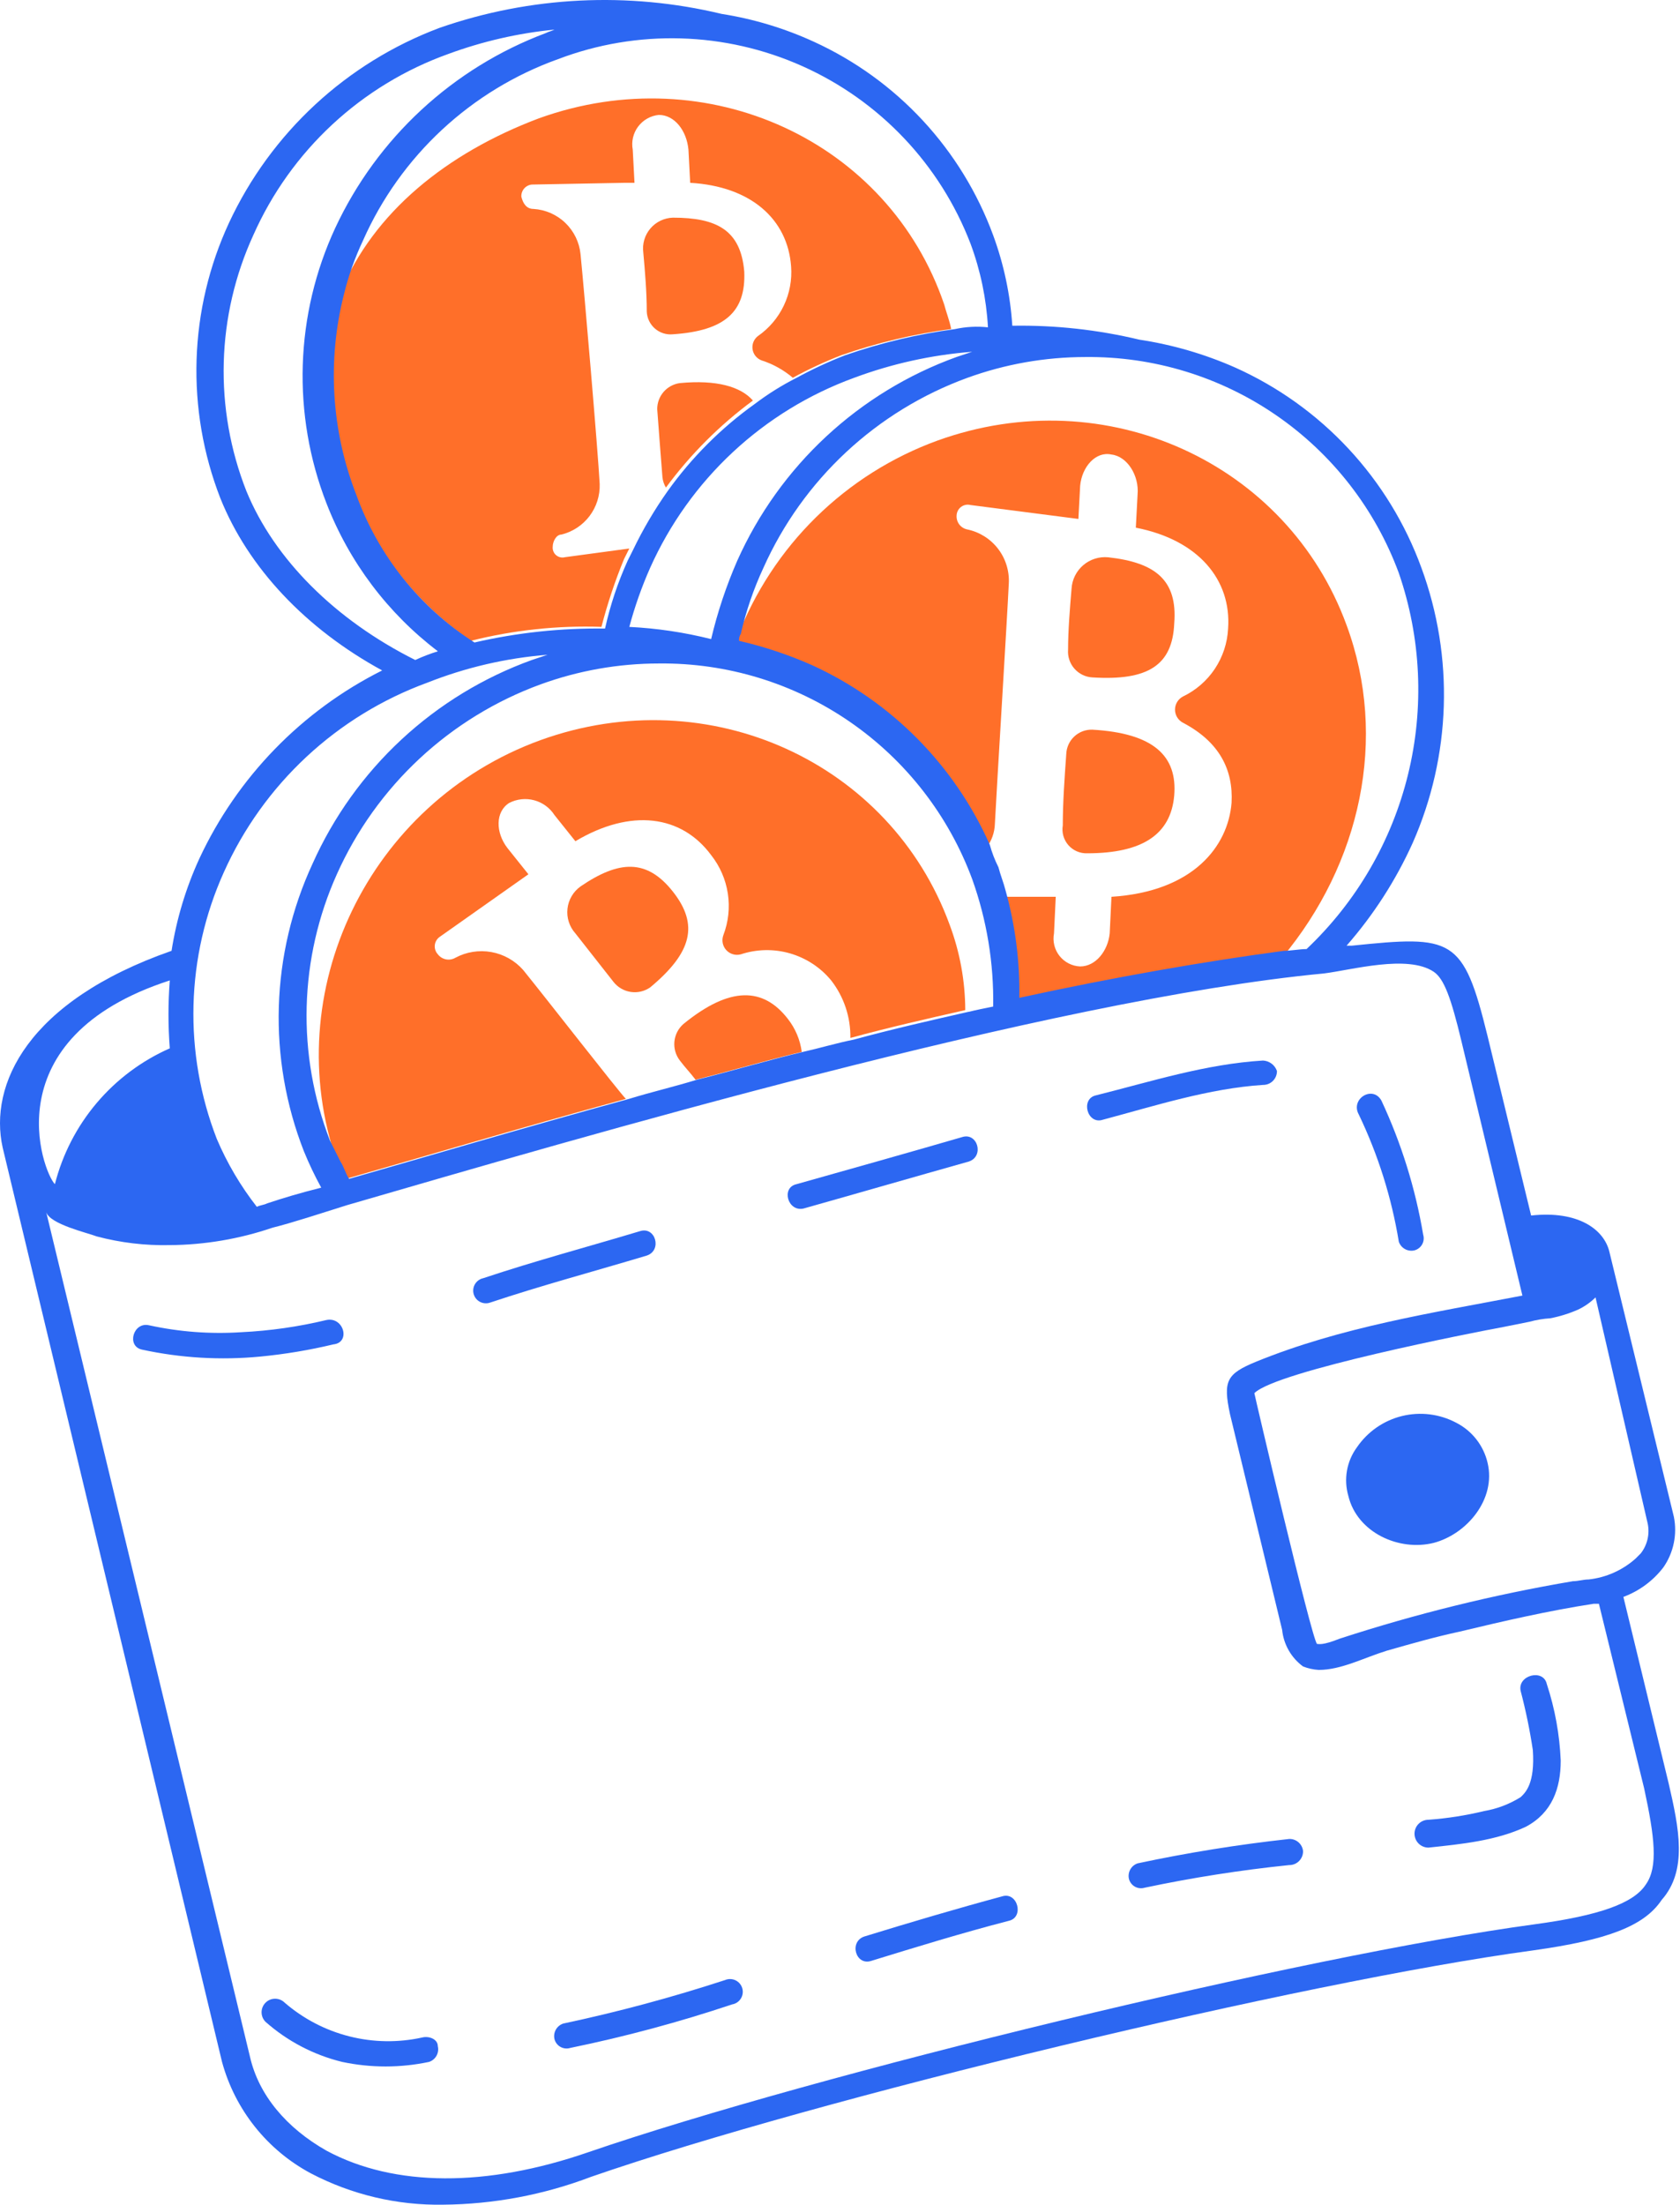 <svg width="484" height="635" viewBox="0 0 484 635" fill="none" xmlns="http://www.w3.org/2000/svg">
<path d="M193.854 62.684C192.615 62.723 191.398 63.021 190.281 63.558C189.164 64.096 188.172 64.862 187.369 65.806C186.566 66.751 185.97 67.853 185.618 69.041C185.267 70.23 185.168 71.48 185.329 72.709C185.83 78.226 186.332 84.244 186.332 89.751C186.373 90.682 186.603 91.594 187.008 92.433C187.414 93.272 187.986 94.019 188.69 94.629C189.394 95.24 190.215 95.7 191.103 95.982C191.991 96.264 192.927 96.362 193.854 96.271C208.891 95.268 214.906 89.751 214.418 78.226C213.413 66.192 206.392 62.684 193.854 62.684Z" fill="#FF6F29"/>
<path d="M195.862 110.326C194.046 110.573 192.383 111.473 191.183 112.857C189.983 114.242 189.329 116.016 189.342 117.848C189.843 124.865 190.345 130.88 190.846 137.407C190.95 138.472 191.293 139.5 191.848 140.414C198.903 130.854 207.351 122.406 216.911 115.352C213.412 111.328 206.391 109.323 195.862 110.326Z" fill="#FF6F29"/>
<path d="M155.237 34.083C128.658 44.108 107.595 61.15 98.065 84.235C92.942 103.331 94.174 123.575 101.577 141.909C108.4 159.219 120.277 174.074 135.662 184.539C147.95 181.447 160.612 180.098 173.276 180.528C174.995 173.866 177.174 167.331 179.795 160.97L181.299 157.962L162.743 160.468C162.304 160.581 161.844 160.587 161.402 160.484C160.96 160.381 160.55 160.173 160.205 159.878C159.861 159.583 159.593 159.209 159.424 158.788C159.255 158.368 159.19 157.912 159.234 157.461C159.234 155.954 160.237 153.949 161.74 153.949C164.967 153.156 167.823 151.278 169.83 148.631C171.838 145.983 172.875 142.727 172.768 139.406C172.267 129.875 168.253 83.236 167.251 73.204C166.908 69.778 165.357 66.586 162.876 64.198C160.396 61.811 157.147 60.383 153.71 60.171C151.705 60.171 150.703 58.667 150.198 56.663C150.15 55.802 150.436 54.957 150.996 54.302C151.557 53.648 152.348 53.235 153.206 53.15L179.785 52.649H182.793L182.292 43.119C182.073 41.96 182.098 40.769 182.366 39.62C182.633 38.472 183.136 37.392 183.844 36.449C184.552 35.506 185.448 34.72 186.476 34.143C187.503 33.565 188.64 33.208 189.814 33.094C194.325 33.094 197.834 37.608 198.338 43.119L198.84 52.649C216.394 53.652 226.926 63.182 227.912 76.709C228.208 80.592 227.484 84.484 225.813 88.001C224.141 91.518 221.579 94.537 218.382 96.759C217.802 97.194 217.351 97.777 217.073 98.446C216.796 99.116 216.704 99.847 216.807 100.565C216.909 101.282 217.202 101.958 217.656 102.524C218.109 103.089 218.706 103.521 219.384 103.777C222.693 104.836 225.76 106.539 228.407 108.789C232.94 106.317 237.628 104.139 242.442 102.27C252.694 98.705 263.279 96.185 274.037 94.748C273.536 92.238 272.534 89.735 272.032 87.73C256.043 40.616 203.886 16.542 155.237 34.083Z" fill="#FF6F29"/>
<path d="M313.215 245.736C329.256 245.736 337.276 240.219 338.278 229.185C339.281 217.649 332.263 211.139 314.709 210.137C312.782 210.074 310.909 210.777 309.499 212.092C308.089 213.407 307.258 215.228 307.187 217.154C306.682 224.172 306.185 231.19 306.185 237.716C306.015 238.723 306.072 239.754 306.351 240.737C306.63 241.719 307.124 242.627 307.797 243.394C308.47 244.162 309.305 244.77 310.242 245.175C311.18 245.58 312.195 245.772 313.215 245.736Z" fill="#FF6F29"/>
<path d="M314.722 195.086C330.762 196.089 337.78 191.574 338.291 179.537C339.293 166.999 332.777 161.983 319.243 160.49C317.955 160.37 316.656 160.51 315.424 160.902C314.191 161.294 313.049 161.93 312.067 162.771C311.084 163.613 310.281 164.643 309.704 165.801C309.128 166.959 308.79 168.221 308.71 169.512C308.209 175.527 307.708 181.542 307.708 187.063C307.628 188.053 307.747 189.049 308.059 189.992C308.37 190.936 308.867 191.807 309.521 192.555C310.175 193.303 310.972 193.912 311.865 194.347C312.759 194.782 313.73 195.033 314.722 195.086Z" fill="#FF6F29"/>
<path d="M387.942 180.036C370.9 133.396 318.733 109.322 270.088 126.876C256.981 131.649 245.05 139.177 235.1 148.953C225.15 158.73 217.413 170.527 212.411 183.548C212.486 184.254 212.308 184.965 211.909 185.553C219.157 187.136 226.214 189.488 232.962 192.57C255.742 202.977 273.934 221.348 284.116 244.229C285.675 242.216 286.553 239.758 286.623 237.212C287.124 227.187 290.135 178.535 290.633 168.002C290.819 164.4 289.708 160.851 287.501 157.998C285.293 155.146 282.136 153.18 278.603 152.457C277.702 152.264 276.901 151.752 276.348 151.015C275.795 150.278 275.528 149.366 275.595 148.447C275.611 147.966 275.735 147.495 275.957 147.068C276.179 146.642 276.494 146.271 276.879 145.982C277.264 145.693 277.709 145.495 278.18 145.401C278.652 145.307 279.139 145.32 279.605 145.439L310.683 149.449L311.184 139.922C311.685 134.405 315.698 129.897 320.206 130.9C324.718 131.404 328.226 136.915 327.729 142.435L327.227 151.966C345.272 155.474 354.809 167.003 353.807 181.038C353.601 185.171 352.281 189.172 349.987 192.616C347.693 196.06 344.509 198.819 340.774 200.6C340.092 200.964 339.522 201.505 339.124 202.168C338.726 202.83 338.516 203.589 338.516 204.361C338.516 205.134 338.726 205.893 339.124 206.555C339.522 207.218 340.092 207.759 340.774 208.123C351.304 213.64 355.317 221.663 354.809 231.18C353.807 243.721 343.782 256.761 320.206 258.264L319.702 268.794C319.201 273.807 315.692 278.325 311.177 278.325C310.026 278.274 308.9 277.976 307.874 277.451C306.849 276.925 305.948 276.185 305.235 275.281C304.521 274.377 304.01 273.329 303.738 272.21C303.465 271.09 303.437 269.925 303.655 268.794L304.156 258.264H289.119C292.202 268.323 293.558 278.831 293.129 289.342C318.297 283.557 343.739 279.038 369.359 275.802C391.956 248.744 399.979 212.634 387.942 180.036Z" fill="#FF6F29"/>
<path d="M193.854 256.771C186.332 247.24 178.308 247.748 167.274 255.264C166.225 256.008 165.345 256.966 164.692 258.075C164.039 259.184 163.628 260.418 163.486 261.697C163.344 262.976 163.474 264.27 163.868 265.495C164.262 266.72 164.91 267.848 165.77 268.804C169.282 273.319 173.292 278.335 176.798 282.839C178.035 284.379 179.81 285.391 181.766 285.671C183.721 285.95 185.709 285.475 187.327 284.343C199.371 274.321 201.379 266.298 193.854 256.771Z" fill="#FF6F29"/>
<path d="M226.956 293.397C219.939 284.375 210.405 283.87 196.881 294.904C195.403 296.201 194.477 298.013 194.29 299.97C194.104 301.927 194.672 303.882 195.879 305.434C197.382 307.439 198.886 308.946 200.39 310.951C210.415 308.445 220.44 305.434 230.983 302.931C230.52 299.449 229.129 296.157 226.956 293.397Z" fill="#FF6F29"/>
<path d="M273.583 266.297C256.54 219.657 204.387 195.584 155.739 213.138C106.088 231.183 80.009 285.856 97.062 334.504C98.064 336.008 98.566 338.016 99.568 339.517C120.621 333.502 149.219 324.974 180.313 316.459C178.308 314.454 157.256 287.387 150.726 279.346C148.341 276.638 145.109 274.817 141.557 274.18C138.005 273.543 134.342 274.127 131.164 275.838C130.349 276.306 129.391 276.462 128.469 276.278C127.548 276.093 126.724 275.581 126.151 274.835C125.825 274.487 125.576 274.073 125.423 273.621C125.269 273.169 125.215 272.69 125.262 272.215C125.309 271.74 125.458 271.281 125.698 270.868C125.938 270.455 126.263 270.099 126.653 269.823L152.23 251.778L146.215 244.256C142.703 239.741 142.703 233.723 146.716 231.223C148.937 230.088 151.501 229.818 153.909 230.467C156.318 231.116 158.399 232.637 159.749 234.735L165.764 242.257C181.804 232.73 196.357 234.735 204.881 246.267C207.416 249.476 209.072 253.289 209.688 257.331C210.304 261.374 209.857 265.507 208.393 269.325C208.126 270.046 208.063 270.826 208.209 271.581C208.356 272.336 208.707 273.036 209.224 273.605C209.741 274.174 210.405 274.59 211.142 274.807C211.88 275.025 212.663 275.036 213.406 274.839C218.002 273.317 222.952 273.221 227.604 274.564C232.256 275.907 236.393 278.626 239.471 282.364C243.139 287.092 245.085 292.929 244.988 298.912C256.016 295.904 267.043 293.395 278.087 290.892C278.057 282.491 276.531 274.163 273.583 266.297Z" fill="#FF6F29"/>
<path d="M480.723 513.549L467.691 459.885C472.264 458.19 476.264 455.235 479.226 451.361C480.679 449.262 481.694 446.893 482.211 444.394C482.728 441.894 482.735 439.317 482.234 436.814L463.677 360.584C462.17 354.064 454.655 348.554 441.108 350.054L428.566 298.409C421.549 269.824 418.541 269.336 389.449 272.344H387.942C395.716 263.474 402.134 253.502 406.989 242.753C418.065 217.664 418.965 189.255 409.499 163.515C404.867 150.801 397.73 139.146 388.512 129.239C379.295 119.332 368.183 111.376 355.835 105.841C347.037 101.956 337.762 99.258 328.253 97.821C316.266 94.949 303.965 93.602 291.641 93.811C291.062 84.903 289.204 76.125 286.124 67.746C281.62 55.51 274.739 44.286 265.876 34.723C257.013 25.16 246.344 17.446 234.485 12.027C226.035 8.148 217.091 5.45 207.905 4.007C180.996 -2.466 152.794 -1.074 126.653 8.017C99.848 18.07 78.059 38.238 65.968 64.187C60.241 76.547 57.067 89.935 56.635 103.55C56.204 117.165 58.525 130.728 63.458 143.425C71.478 163.475 88.036 181.039 110.101 193.076C86.948 204.683 68.393 223.769 57.443 247.241C53.563 255.691 50.864 264.635 49.423 273.821C7.792 288.384 -3.242 312.444 0.768 330.489L63.963 593.79C65.816 600.599 69.04 606.958 73.439 612.478C77.837 617.997 83.316 622.56 89.54 625.886C101.289 632.039 114.395 635.143 127.655 634.916C142.229 634.795 156.664 632.08 170.285 626.896C235.481 604.326 374.902 570.725 441.606 561.696C463.17 558.689 473.686 554.679 478.718 547.153C486.24 538.625 483.734 526.588 480.723 513.549ZM474.708 438.823C475.008 440.304 474.984 441.833 474.638 443.304C474.292 444.776 473.632 446.155 472.703 447.347L471.2 448.851C467.422 452.217 462.689 454.32 457.659 454.866C456.152 454.866 454.652 455.367 453.144 455.367C430.367 459.227 407.905 464.759 385.94 471.919C380.927 473.924 379.925 473.422 379.42 473.422C377.846 471.848 361.375 401.523 361.375 401.205C367.755 394.826 424.67 383.698 433.094 382.158L440.617 380.651C442.582 380.113 444.598 379.777 446.632 379.648C449.39 379.115 452.08 378.274 454.652 377.142C456.51 376.265 458.205 375.077 459.664 373.63L474.708 438.823ZM72.989 67.696C78.338 55.656 86.073 44.825 95.728 35.861C105.383 26.896 116.756 19.983 129.159 15.539C139.016 11.908 149.297 9.55 159.752 8.521C158.749 9.023 158.248 9.023 157.246 9.524C130.442 19.578 108.653 39.746 96.561 65.694C90.833 78.054 87.659 91.443 87.228 105.059C86.797 118.675 89.117 132.238 94.051 144.935C100.599 161.842 111.712 176.598 126.151 187.562C123.925 188.253 121.747 189.092 119.632 190.071C96.574 178.536 79.007 160.999 70.984 141.423C66.336 129.632 64.117 117.024 64.462 104.355C64.806 91.686 67.707 79.217 72.989 67.696ZM376.413 273.319C374.408 273.319 371.898 273.821 369.893 273.821C347.324 276.828 321.245 281.346 293.66 287.361C293.841 276.857 292.49 266.382 289.65 256.267C289.148 254.262 288.142 251.755 287.645 249.75C286.593 247.666 285.753 245.48 285.138 243.228C274.955 220.346 256.76 201.975 233.977 191.572C227.202 188.562 220.151 186.212 212.925 184.554C212.85 183.848 213.027 183.137 213.426 182.549C214.922 175.988 217.108 169.603 219.949 163.502C225.579 150.93 233.672 139.615 243.751 130.226C253.829 120.836 265.688 113.563 278.625 108.835C289.55 104.859 301.085 102.823 312.71 102.82C332.333 102.614 351.54 108.479 367.701 119.612C383.861 130.745 396.186 146.601 402.986 165.009C409.431 183.708 410.352 203.867 405.639 223.076C400.926 242.284 390.778 259.728 376.41 273.319H376.413ZM279.117 291.364C268.089 293.871 257.062 296.377 246.017 299.384C241.005 300.387 235.992 301.894 231.471 302.897C220.941 305.403 210.91 308.414 200.881 310.917C194.362 312.922 187.849 314.429 181.319 316.434C150.241 324.962 121.64 333.476 100.574 339.491C99.572 337.988 99.07 335.979 98.068 334.479L95.06 328.464C90.288 316.18 88.007 303.07 88.351 289.896C88.696 276.723 91.658 263.75 97.065 251.732C102.698 239.166 110.793 227.856 120.87 218.471C130.948 209.086 142.804 201.815 155.738 197.089C166.669 193.11 178.211 191.075 189.844 191.074C209.466 190.868 228.672 196.733 244.832 207.866C260.992 218.999 273.316 234.855 280.116 253.263C284.303 265.006 286.34 277.408 286.131 289.874C283.628 290.389 281.118 290.873 279.113 291.391L279.117 291.364ZM275.588 102.804C261.653 107.837 248.876 115.628 238.019 125.709C227.162 135.79 218.448 147.956 212.397 161.48C209.218 168.763 206.7 176.316 204.875 184.05C197.151 182.109 189.256 180.933 181.302 180.538C182.86 174.709 184.871 169.011 187.317 163.495C192.948 150.924 201.043 139.609 211.121 130.219C221.2 120.83 233.059 113.556 245.997 108.829C256.952 104.74 268.425 102.208 280.082 101.306L275.588 102.804ZM275.087 94.784C264.328 96.222 253.743 98.742 243.491 102.306C238.677 104.173 233.989 106.351 229.456 108.825C225.229 110.967 221.202 113.485 217.426 116.347C207.751 123.268 199.284 131.735 192.363 141.41C188.546 146.797 185.193 152.499 182.338 158.452C181.835 159.455 181.332 160.458 180.831 161.46C177.988 167.737 175.804 174.292 174.312 181.019C161.658 180.837 149.029 182.184 136.698 185.029C120.94 174.973 108.954 159.983 102.613 142.399C95.459 124.01 94.231 103.846 99.1 84.725C100.411 79.371 102.26 74.162 104.618 69.18C109.966 57.146 117.697 46.322 127.346 37.36C136.994 28.398 148.359 21.486 160.754 17.039C183.569 8.366 208.892 9.092 231.172 19.058C253.452 29.024 270.873 47.417 279.615 70.206C282.478 77.93 284.167 86.04 284.627 94.266C281.444 93.921 278.227 94.095 275.1 94.78L275.087 94.784ZM157.747 188.564L153.232 190.068C139.297 195.101 126.519 202.89 115.662 212.972C104.805 223.053 96.091 235.22 90.041 248.745C84.065 261.657 80.763 275.644 80.331 289.865C79.9 304.086 82.349 318.248 87.531 331.498C88.998 335.102 90.672 338.617 92.544 342.028C86.529 343.531 81.516 345.035 76.999 346.542C75.996 347.043 74.993 347.043 73.991 347.545C69.309 341.557 65.43 334.981 62.456 327.986C57.684 315.702 55.404 302.592 55.748 289.419C56.092 276.245 59.054 263.272 64.461 251.254C70.091 238.683 78.185 227.367 88.264 217.978C98.343 208.588 110.202 201.315 123.14 196.588C134.213 192.206 145.876 189.502 157.747 188.564ZM48.915 282.349C48.414 288.859 48.414 295.397 48.915 301.907C40.791 305.489 33.59 310.872 27.855 317.65C22.12 324.427 18.003 332.421 15.816 341.025C12.304 337.506 -2.239 298.897 48.915 282.349ZM474.204 542.635C470.695 548.152 460.663 551.658 442.124 554.171C375.42 563.193 234.996 597.302 169.299 619.871C140.226 629.896 113.63 629.896 94.068 619.367C82.536 612.847 74.509 603.327 72.013 592.299L13.309 349.048C14.312 352.561 25.34 355.063 27.852 356.066C34.717 357.888 41.804 358.732 48.905 358.576C58.974 358.503 68.965 356.81 78.496 353.563C84.511 352.059 92.036 349.553 100.059 347.043C165.76 327.996 302.174 287.866 381.429 280.34C389.449 279.338 405.489 274.823 413.024 279.839C416.032 281.844 418.037 287.361 421.044 299.889L438.598 373.109C412.516 378.121 386.438 382.131 361.863 392.156C353.339 395.668 352.336 397.673 354.341 407.194L369.379 469.382C369.59 471.46 370.234 473.471 371.27 475.284C372.306 477.098 373.711 478.674 375.394 479.912C376.836 480.483 378.36 480.821 379.908 480.914C386.428 480.914 392.941 477.406 399.467 475.397C406.485 473.392 413.502 471.387 420.52 469.884C433.058 466.876 446.097 463.868 459.136 461.863H460.64L473.672 515.026C476.713 529.095 477.716 537.623 474.204 542.635Z" fill="#2C67F2"/>
<path d="M428.566 421.271C427.991 418.807 426.886 416.499 425.328 414.507C423.77 412.515 421.796 410.886 419.544 409.735C414.748 407.192 409.185 406.502 403.914 407.796C398.642 409.09 394.031 412.278 390.959 416.753C389.489 418.741 388.498 421.042 388.063 423.477C387.628 425.911 387.76 428.413 388.449 430.788C390.959 441.321 402.996 446.828 413.024 444.332C422.548 441.832 431.072 431.8 428.566 421.271Z" fill="#2C67F2"/>
<path d="M402.99 357.579C403.291 358.486 403.921 359.247 404.757 359.711C405.592 360.176 406.572 360.309 407.501 360.085C407.967 359.961 408.403 359.745 408.783 359.448C409.163 359.152 409.48 358.782 409.714 358.361C409.949 357.94 410.096 357.475 410.146 356.996C410.197 356.517 410.151 356.032 410.011 355.571C407.76 342.215 403.713 329.225 397.98 316.954C395.474 312.44 388.958 316.453 391.461 320.964C397.024 332.559 400.906 344.888 402.99 357.579Z" fill="#2C67F2"/>
<path d="M363.872 305.423C347.32 306.426 331.772 311.438 315.725 315.448C311.21 316.451 313.215 323.973 317.73 322.466C332.767 318.456 348.323 313.443 363.872 312.441C364.4 312.448 364.925 312.35 365.415 312.151C365.905 311.952 366.35 311.657 366.724 311.283C367.098 310.909 367.393 310.464 367.592 309.974C367.791 309.484 367.889 308.959 367.882 308.431C367.59 307.587 367.052 306.849 366.337 306.313C365.622 305.777 364.764 305.467 363.872 305.423Z" fill="#2C67F2"/>
<path d="M231.478 348.043C247.518 343.528 263.074 339.02 279.124 334.502C283.638 332.998 281.63 325.978 277.119 327.485C261.57 331.999 245.523 336.507 229.473 341.025C224.948 342.024 226.957 349.045 231.478 348.043Z" fill="#2C67F2"/>
<path d="M141.196 375.129C156.233 370.116 171.288 366.106 186.332 361.588C190.847 360.084 188.842 353.063 184.327 354.571C169.289 359.085 154.235 363.098 139.191 368.111C138.704 368.219 138.245 368.425 137.84 368.717C137.436 369.009 137.096 369.381 136.841 369.809C136.586 370.238 136.421 370.714 136.357 371.208C136.292 371.703 136.33 372.205 136.467 372.685C136.604 373.164 136.837 373.61 137.153 373.996C137.469 374.382 137.86 374.699 138.303 374.928C138.746 375.157 139.232 375.293 139.729 375.327C140.226 375.362 140.726 375.294 141.196 375.129Z" fill="#2C67F2"/>
<path d="M94.051 380.144C85.989 382.085 77.762 383.261 69.48 383.656C60.568 384.238 51.619 383.563 42.897 381.651C38.385 380.648 36.377 387.666 40.892 388.668C52.088 391.096 63.593 391.772 74.997 390.673C82.087 389.993 89.122 388.819 96.049 387.161C101.075 386.663 99.067 379.141 94.051 380.144Z" fill="#2C67F2"/>
<path d="M438.093 486.967C439.568 492.581 440.741 498.27 441.605 504.01C442.254 513.657 439.48 516.23 438.093 517.55C434.879 519.563 431.302 520.925 427.564 521.56C422.295 522.834 416.93 523.672 411.524 524.066C410.46 524.066 409.44 524.489 408.688 525.241C407.936 525.993 407.514 527.013 407.514 528.076C407.514 529.14 407.936 530.16 408.688 530.912C409.44 531.664 410.46 532.086 411.524 532.086C421.054 531.084 431.082 530.081 439.61 526.071C447.133 522.061 449.635 515.044 449.635 507.024C449.319 499.523 447.969 492.101 445.625 484.969C444.613 480.447 437.091 482.456 438.093 486.967Z" fill="#2C67F2"/>
<path d="M371.394 529.598C356.741 531.202 342.178 533.545 327.761 536.615C326.853 536.916 326.092 537.548 325.627 538.384C325.162 539.22 325.028 540.2 325.252 541.13C325.376 541.596 325.593 542.031 325.89 542.411C326.186 542.791 326.556 543.108 326.977 543.341C327.399 543.575 327.863 543.722 328.342 543.773C328.821 543.823 329.306 543.777 329.766 543.636C343.518 540.732 357.413 538.556 371.394 537.117C371.922 537.124 372.447 537.026 372.937 536.827C373.427 536.628 373.872 536.333 374.246 535.959C374.62 535.585 374.915 535.14 375.114 534.65C375.313 534.16 375.411 533.635 375.404 533.107C375.309 532.121 374.841 531.208 374.096 530.556C373.35 529.904 372.384 529.561 371.394 529.598Z" fill="#2C67F2"/>
<path d="M288.644 546.144C275.611 549.653 262.061 553.666 249.022 557.68C244.51 559.183 246.515 566.204 251.027 564.697C264.059 560.687 277.092 556.677 290.646 553.162C295.164 552.162 293.155 544.64 288.644 546.144Z" fill="#2C67F2"/>
<path d="M208.902 570.222C193.587 575.223 178.017 579.409 162.258 582.76C161.351 583.061 160.59 583.691 160.126 584.527C159.662 585.362 159.529 586.342 159.752 587.271C159.876 587.737 160.093 588.173 160.389 588.553C160.685 588.933 161.055 589.25 161.477 589.484C161.898 589.719 162.362 589.865 162.842 589.916C163.321 589.967 163.806 589.921 164.267 589.78C180.051 586.54 195.625 582.353 210.907 577.242C211.419 577.159 211.907 576.968 212.341 576.683C212.774 576.397 213.141 576.023 213.42 575.584C213.698 575.146 213.88 574.654 213.954 574.141C214.028 573.627 213.993 573.104 213.851 572.605C213.708 572.106 213.462 571.643 213.127 571.246C212.793 570.849 212.379 570.528 211.911 570.302C211.444 570.077 210.934 569.954 210.415 569.94C209.896 569.926 209.381 570.022 208.902 570.222Z" fill="#2C67F2"/>
<path d="M121.637 586.769C114.708 588.296 107.519 588.185 100.641 586.444C93.763 584.704 87.387 581.382 82.018 576.744C81.286 576.013 80.294 575.602 79.259 575.602C78.225 575.602 77.232 576.013 76.501 576.744C75.769 577.476 75.358 578.468 75.358 579.503C75.358 580.538 75.769 581.53 76.501 582.262C82.809 587.837 90.378 591.795 98.556 593.797C106.818 595.55 115.356 595.55 123.618 593.797C124.526 593.495 125.287 592.864 125.752 592.028C126.217 591.192 126.351 590.212 126.128 589.282C126.151 587.271 123.642 586.268 121.637 586.769Z" fill="#2C67F2"/>
</svg>
